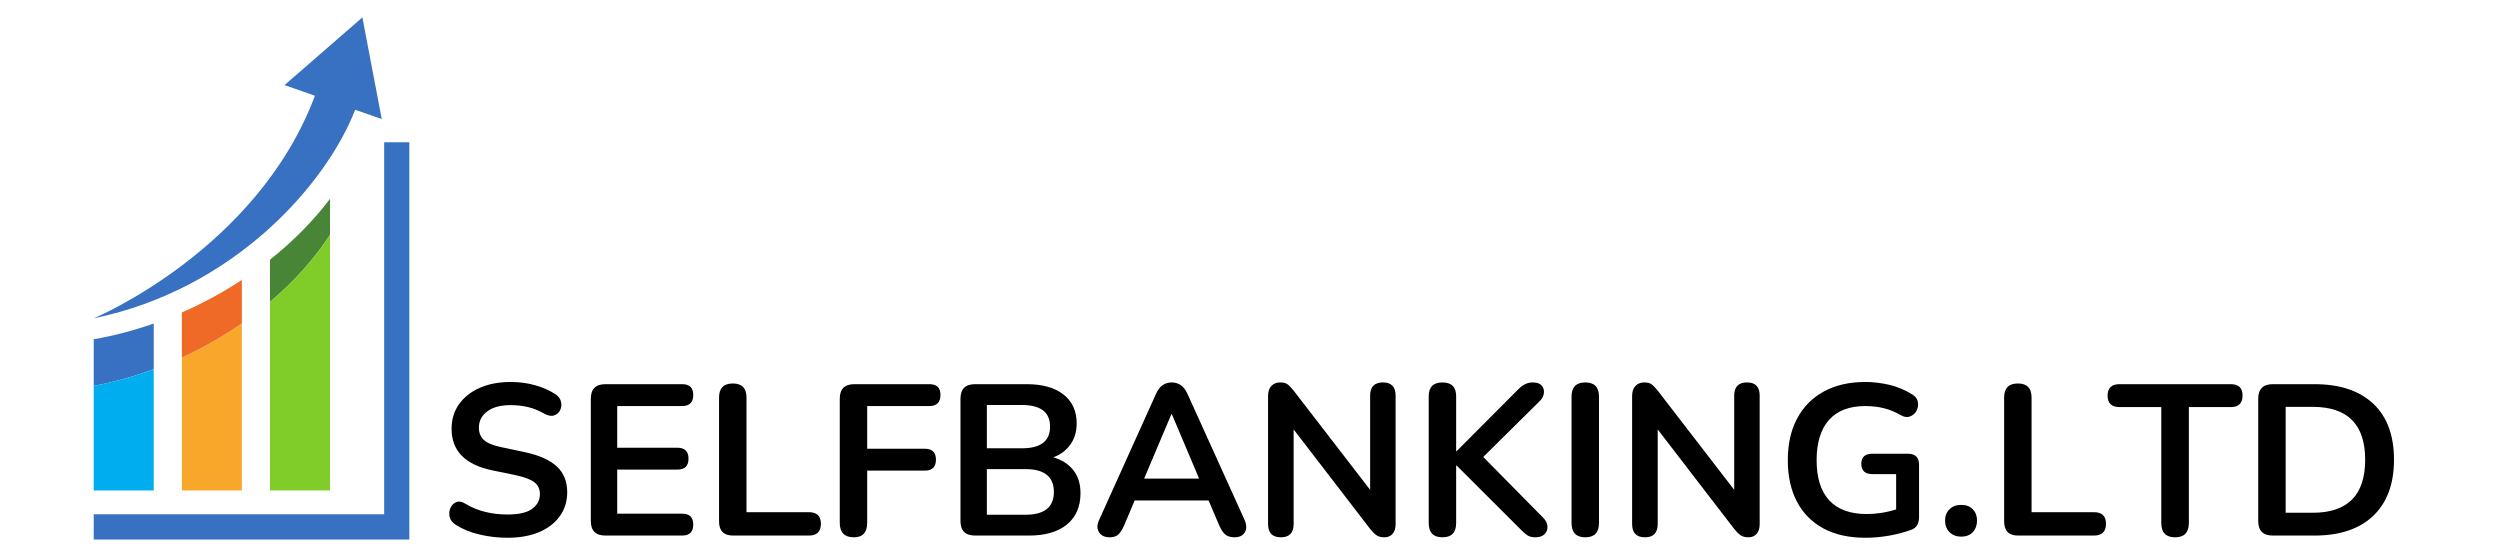<svg xmlns="http://www.w3.org/2000/svg" width="337.5" viewBox="0 0 337.5 75" height="75" version="1.0"><defs><clipPath id="a"><path d="M 12.57 2.344 L 52 2.344 L 52 43 L 12.57 43 Z M 12.57 2.344"/></clipPath><clipPath id="b"><path d="M 12.57 43 L 21 43 L 21 53 L 12.57 53 Z M 12.57 43"/></clipPath><clipPath id="c"><path d="M 12.57 49 L 21 49 L 21 67 L 12.57 67 Z M 12.57 49"/></clipPath><clipPath id="d"><path d="M 12.57 19 L 55.32 19 L 55.32 72.844 L 12.57 72.844 Z M 12.57 19"/></clipPath></defs><g clip-path="url(#a)"><path fill="#3871C1" d="M 48.922 2.348 L 38.41 11.488 L 42.516 12.922 C 34.691 33.801 12.652 42.973 12.652 42.973 C 31.727 39.039 44.102 24.754 47.945 14.82 L 51.535 16.074 L 48.922 2.348"/></g><path fill="#F9A72B" d="M 24.551 48.27 L 24.551 66.211 L 32.652 66.211 L 32.652 43.664 C 30.496 45.156 28.168 46.527 25.676 47.738 C 25.301 47.922 24.926 48.098 24.551 48.27"/><path fill="#EE6A26" d="M 26.633 41.219 C 25.941 41.555 25.246 41.875 24.551 42.18 L 24.551 48.27 C 24.926 48.098 25.301 47.922 25.676 47.738 C 28.168 46.527 30.496 45.156 32.652 43.664 L 32.652 37.793 C 30.746 39.043 28.734 40.195 26.633 41.219"/><path fill="#498536" d="M 44.551 31.703 L 44.551 26.84 C 42.328 29.785 39.59 32.562 36.449 35.055 L 36.449 40.758 C 39.742 37.973 42.477 34.898 44.551 31.703"/><path fill="#80CC28" d="M 36.449 40.758 L 36.449 66.211 L 44.551 66.211 L 44.551 31.703 C 42.477 34.898 39.742 37.973 36.449 40.758"/><g clip-path="url(#b)"><path fill="#3871C1" d="M 12.652 45.801 L 12.652 52.094 C 15.316 51.594 18.035 50.848 20.754 49.844 L 20.754 43.676 C 18.062 44.621 15.348 45.332 12.652 45.801"/></g><g clip-path="url(#c)"><path fill="#00ADEF" d="M 12.652 66.211 L 20.754 66.211 L 20.754 49.844 C 18.035 50.848 15.316 51.594 12.652 52.094 L 12.652 66.211"/></g><g clip-path="url(#d)"><path fill="#3871C1" d="M 51.863 19.207 L 51.863 69.422 L 12.652 69.422 L 12.652 72.84 L 55.262 72.84 L 55.262 19.207 L 51.863 19.207"/></g><g><g><g><path d="M 9.281 0.297 C 7.988 0.297 6.727 0.148 5.5 -0.141 C 4.27 -0.43 3.203 -0.867 2.297 -1.453 C 1.848 -1.742 1.57 -2.098 1.469 -2.516 C 1.375 -2.941 1.41 -3.344 1.578 -3.719 C 1.742 -4.102 2.004 -4.367 2.359 -4.516 C 2.723 -4.66 3.133 -4.586 3.594 -4.297 C 4.445 -3.785 5.348 -3.414 6.297 -3.188 C 7.242 -2.957 8.238 -2.844 9.281 -2.844 C 10.812 -2.844 11.922 -3.098 12.609 -3.609 C 13.305 -4.117 13.656 -4.781 13.656 -5.594 C 13.656 -6.27 13.41 -6.801 12.922 -7.188 C 12.43 -7.57 11.582 -7.895 10.375 -8.156 L 7.188 -8.812 C 3.551 -9.582 1.734 -11.445 1.734 -14.406 C 1.734 -15.688 2.07 -16.801 2.75 -17.75 C 3.426 -18.695 4.363 -19.43 5.562 -19.953 C 6.758 -20.473 8.145 -20.734 9.719 -20.734 C 10.875 -20.734 11.973 -20.586 13.016 -20.297 C 14.066 -20.004 15.004 -19.582 15.828 -19.031 C 16.211 -18.758 16.441 -18.422 16.516 -18.016 C 16.598 -17.617 16.551 -17.25 16.375 -16.906 C 16.207 -16.57 15.938 -16.344 15.562 -16.219 C 15.188 -16.094 14.742 -16.176 14.234 -16.469 C 13.523 -16.875 12.801 -17.164 12.062 -17.344 C 11.332 -17.52 10.539 -17.609 9.688 -17.609 C 8.352 -17.609 7.305 -17.328 6.547 -16.766 C 5.797 -16.203 5.422 -15.469 5.422 -14.562 C 5.422 -13.863 5.648 -13.305 6.109 -12.891 C 6.578 -12.473 7.375 -12.148 8.5 -11.922 L 11.656 -11.25 C 13.57 -10.844 15 -10.203 15.938 -9.328 C 16.875 -8.461 17.344 -7.305 17.344 -5.859 C 17.344 -4.641 17.016 -3.566 16.359 -2.641 C 15.703 -1.711 14.77 -0.988 13.562 -0.469 C 12.352 0.039 10.926 0.297 9.281 0.297 Z M 9.281 0.297" transform="translate(59.23 72.301)"/></g></g></g><g><g><g><path d="M 4.203 0 C 2.891 0 2.234 -0.656 2.234 -1.969 L 2.234 -18.469 C 2.234 -19.781 2.891 -20.438 4.203 -20.438 L 14.562 -20.438 C 15.562 -20.438 16.062 -19.957 16.062 -19 C 16.062 -17.988 15.562 -17.484 14.562 -17.484 L 5.797 -17.484 L 5.797 -11.859 L 13.922 -11.859 C 14.922 -11.859 15.422 -11.363 15.422 -10.375 C 15.422 -9.395 14.922 -8.906 13.922 -8.906 L 5.797 -8.906 L 5.797 -2.953 L 14.562 -2.953 C 15.562 -2.953 16.062 -2.461 16.062 -1.484 C 16.062 -0.492 15.562 0 14.562 0 Z M 4.203 0" transform="translate(77.527 72.301)"/></g></g></g><g><g><g><path d="M 4.125 0 C 2.863 0 2.234 -0.633 2.234 -1.906 L 2.234 -18.641 C 2.234 -19.898 2.852 -20.531 4.094 -20.531 C 5.32 -20.531 5.938 -19.898 5.938 -18.641 L 5.938 -3.156 L 14.359 -3.156 C 15.441 -3.156 15.984 -2.633 15.984 -1.594 C 15.984 -0.531 15.441 0 14.359 0 Z M 4.125 0" transform="translate(94.838 72.301)"/></g></g></g><g><g><g><path d="M 4.141 0.234 C 2.867 0.234 2.234 -0.422 2.234 -1.734 L 2.234 -18.469 C 2.234 -19.781 2.891 -20.438 4.203 -20.438 L 14.328 -20.438 C 15.328 -20.438 15.828 -19.957 15.828 -19 C 15.828 -17.988 15.328 -17.484 14.328 -17.484 L 5.938 -17.484 L 5.938 -11.719 L 13.719 -11.719 C 14.719 -11.719 15.219 -11.234 15.219 -10.266 C 15.219 -9.266 14.719 -8.766 13.719 -8.766 L 5.938 -8.766 L 5.938 -1.734 C 5.938 -0.422 5.336 0.234 4.141 0.234 Z M 4.141 0.234" transform="translate(111.134 72.301)"/></g></g></g><g><g><g><path d="M 4.203 0 C 2.891 0 2.234 -0.656 2.234 -1.969 L 2.234 -18.469 C 2.234 -19.781 2.891 -20.438 4.203 -20.438 L 11.172 -20.438 C 13.316 -20.438 14.977 -19.969 16.156 -19.031 C 17.332 -18.094 17.922 -16.797 17.922 -15.141 C 17.922 -14.035 17.641 -13.086 17.078 -12.297 C 16.516 -11.504 15.742 -10.926 14.766 -10.562 C 15.922 -10.227 16.82 -9.648 17.469 -8.828 C 18.113 -8.004 18.438 -6.969 18.438 -5.719 C 18.438 -3.895 17.82 -2.484 16.594 -1.484 C 15.375 -0.492 13.672 0 11.484 0 Z M 5.797 -11.781 L 10.531 -11.781 C 13.062 -11.781 14.328 -12.754 14.328 -14.703 C 14.328 -16.648 13.062 -17.625 10.531 -17.625 L 5.797 -17.625 Z M 5.797 -2.812 L 11.016 -2.812 C 13.566 -2.812 14.844 -3.836 14.844 -5.891 C 14.844 -7.941 13.566 -8.969 11.016 -8.969 L 5.797 -8.969 Z M 5.797 -2.812" transform="translate(127.43 72.301)"/></g></g></g><g><g><g><path d="M 2.438 0.234 C 1.758 0.234 1.273 0.004 0.984 -0.453 C 0.691 -0.922 0.703 -1.484 1.016 -2.141 L 8.672 -19.109 C 8.922 -19.672 9.223 -20.07 9.578 -20.312 C 9.941 -20.551 10.352 -20.672 10.812 -20.672 C 11.258 -20.672 11.66 -20.551 12.016 -20.312 C 12.379 -20.07 12.688 -19.672 12.938 -19.109 L 20.625 -2.141 C 20.926 -1.461 20.941 -0.895 20.672 -0.438 C 20.398 0.008 19.938 0.234 19.281 0.234 C 18.738 0.234 18.316 0.102 18.016 -0.156 C 17.723 -0.414 17.457 -0.816 17.219 -1.359 L 15.781 -4.734 L 5.797 -4.734 L 4.375 -1.359 C 4.125 -0.797 3.863 -0.391 3.594 -0.141 C 3.32 0.109 2.938 0.234 2.438 0.234 Z M 10.766 -16.406 L 7.078 -7.688 L 14.5 -7.688 L 10.812 -16.406 Z M 10.766 -16.406" transform="translate(147.38 72.301)"/></g></g></g><g><g><g><path d="M 3.969 0.234 C 2.812 0.234 2.234 -0.363 2.234 -1.562 L 2.234 -18.828 C 2.234 -19.422 2.379 -19.875 2.672 -20.188 C 2.973 -20.508 3.367 -20.672 3.859 -20.672 C 4.305 -20.672 4.641 -20.586 4.859 -20.422 C 5.078 -20.266 5.344 -19.992 5.656 -19.609 L 16.016 -6.172 L 16.016 -18.906 C 16.016 -20.082 16.594 -20.672 17.75 -20.672 C 18.883 -20.672 19.453 -20.082 19.453 -18.906 L 19.453 -1.516 C 19.453 -0.973 19.316 -0.547 19.047 -0.234 C 18.773 0.078 18.41 0.234 17.953 0.234 C 17.504 0.234 17.148 0.145 16.891 -0.031 C 16.629 -0.207 16.344 -0.488 16.031 -0.875 L 5.688 -14.328 L 5.688 -1.562 C 5.688 -0.363 5.113 0.234 3.969 0.234 Z M 3.969 0.234" transform="translate(168.953 72.301)"/></g></g></g><g><g><g><path d="M 4.094 0.234 C 2.852 0.234 2.234 -0.406 2.234 -1.688 L 2.234 -18.797 C 2.234 -20.047 2.852 -20.672 4.094 -20.672 C 5.32 -20.672 5.938 -20.047 5.938 -18.797 L 5.938 -11.391 L 6 -11.391 L 14.328 -19.75 C 14.641 -20.062 14.945 -20.289 15.25 -20.438 C 15.562 -20.594 15.91 -20.672 16.297 -20.672 C 16.859 -20.672 17.258 -20.523 17.5 -20.234 C 17.738 -19.953 17.832 -19.613 17.781 -19.219 C 17.738 -18.832 17.551 -18.477 17.219 -18.156 L 9.594 -10.609 L 17.625 -2.469 C 18.031 -2.082 18.242 -1.676 18.266 -1.25 C 18.285 -0.82 18.156 -0.469 17.875 -0.188 C 17.594 0.094 17.18 0.234 16.641 0.234 C 16.18 0.234 15.812 0.141 15.531 -0.047 C 15.25 -0.242 14.926 -0.531 14.562 -0.906 L 6 -9.453 L 5.938 -9.453 L 5.938 -1.688 C 5.938 -0.406 5.32 0.234 4.094 0.234 Z M 4.094 0.234" transform="translate(190.642 72.301)"/></g></g></g><g><g><g><path d="M 4.094 0.234 C 2.852 0.234 2.234 -0.406 2.234 -1.688 L 2.234 -18.766 C 2.234 -20.035 2.852 -20.672 4.094 -20.672 C 5.32 -20.672 5.938 -20.035 5.938 -18.766 L 5.938 -1.688 C 5.938 -0.406 5.32 0.234 4.094 0.234 Z M 4.094 0.234" transform="translate(209.925 72.301)"/></g></g></g><g><g><g><path d="M 3.969 0.234 C 2.812 0.234 2.234 -0.363 2.234 -1.562 L 2.234 -18.828 C 2.234 -19.422 2.379 -19.875 2.672 -20.188 C 2.973 -20.508 3.367 -20.672 3.859 -20.672 C 4.305 -20.672 4.641 -20.586 4.859 -20.422 C 5.078 -20.266 5.344 -19.992 5.656 -19.609 L 16.016 -6.172 L 16.016 -18.906 C 16.016 -20.082 16.594 -20.672 17.75 -20.672 C 18.883 -20.672 19.453 -20.082 19.453 -18.906 L 19.453 -1.516 C 19.453 -0.973 19.316 -0.547 19.047 -0.234 C 18.773 0.078 18.41 0.234 17.953 0.234 C 17.504 0.234 17.148 0.145 16.891 -0.031 C 16.629 -0.207 16.344 -0.488 16.031 -0.875 L 5.688 -14.328 L 5.688 -1.562 C 5.688 -0.363 5.113 0.234 3.969 0.234 Z M 3.969 0.234" transform="translate(218.102 72.301)"/></g></g></g><g><g><g><path d="M 12.062 0.297 C 9.801 0.297 7.891 -0.129 6.328 -0.984 C 4.773 -1.836 3.594 -3.047 2.781 -4.609 C 1.969 -6.172 1.562 -8.023 1.562 -10.172 C 1.562 -12.336 1.977 -14.207 2.812 -15.781 C 3.645 -17.363 4.844 -18.582 6.406 -19.438 C 7.977 -20.301 9.852 -20.734 12.031 -20.734 C 13.113 -20.734 14.203 -20.602 15.297 -20.344 C 16.391 -20.082 17.422 -19.645 18.391 -19.031 C 18.816 -18.77 19.062 -18.43 19.125 -18.016 C 19.195 -17.609 19.133 -17.219 18.938 -16.844 C 18.738 -16.477 18.445 -16.223 18.062 -16.078 C 17.676 -15.93 17.254 -15.992 16.797 -16.266 C 16.055 -16.691 15.305 -17 14.547 -17.188 C 13.797 -17.383 12.957 -17.484 12.031 -17.484 C 9.863 -17.484 8.223 -16.852 7.109 -15.594 C 6.004 -14.344 5.453 -12.535 5.453 -10.172 C 5.453 -7.797 6.02 -5.988 7.156 -4.75 C 8.301 -3.52 9.992 -2.906 12.234 -2.906 C 12.867 -2.906 13.52 -2.957 14.188 -3.062 C 14.863 -3.164 15.531 -3.32 16.188 -3.531 L 16.188 -8.297 L 12.984 -8.297 C 11.984 -8.297 11.484 -8.758 11.484 -9.688 C 11.484 -10.594 11.984 -11.047 12.984 -11.047 L 17.781 -11.047 C 18.781 -11.047 19.281 -10.547 19.281 -9.547 L 19.281 -2.5 C 19.281 -1.602 18.93 -1.031 18.234 -0.781 C 17.391 -0.469 16.414 -0.207 15.312 0 C 14.207 0.195 13.125 0.297 12.062 0.297 Z M 12.062 0.297" transform="translate(239.791 72.301)"/></g></g></g><g><g><g><path d="M 3.625 0.141 C 2.969 0.141 2.441 -0.062 2.047 -0.469 C 1.648 -0.875 1.453 -1.395 1.453 -2.031 C 1.453 -2.645 1.648 -3.148 2.047 -3.547 C 2.441 -3.941 2.969 -4.141 3.625 -4.141 C 4.301 -4.141 4.828 -3.941 5.203 -3.547 C 5.578 -3.148 5.766 -2.645 5.766 -2.031 C 5.766 -1.395 5.578 -0.875 5.203 -0.469 C 4.828 -0.062 4.301 0.141 3.625 0.141 Z M 3.625 0.141" transform="translate(261.132 72.301)"/></g></g></g><g><g><g><path d="M 4.125 0 C 2.863 0 2.234 -0.633 2.234 -1.906 L 2.234 -18.641 C 2.234 -19.898 2.852 -20.531 4.094 -20.531 C 5.32 -20.531 5.938 -19.898 5.938 -18.641 L 5.938 -3.156 L 14.359 -3.156 C 15.441 -3.156 15.984 -2.633 15.984 -1.594 C 15.984 -0.531 15.441 0 14.359 0 Z M 4.125 0" transform="translate(268.324 72.301)"/></g></g></g><g><g><g><path d="M 9.016 0.234 C 7.773 0.234 7.156 -0.406 7.156 -1.688 L 7.156 -17.344 L 1.516 -17.344 C 0.441 -17.344 -0.094 -17.863 -0.094 -18.906 C -0.094 -19.926 0.441 -20.438 1.516 -20.438 L 16.531 -20.438 C 17.594 -20.438 18.125 -19.926 18.125 -18.906 C 18.125 -17.863 17.594 -17.344 16.531 -17.344 L 10.875 -17.344 L 10.875 -1.688 C 10.875 -0.406 10.254 0.234 9.016 0.234 Z M 9.016 0.234" transform="translate(284.62 72.301)"/></g></g></g><g><g><g><path d="M 4.203 0 C 2.891 0 2.234 -0.656 2.234 -1.969 L 2.234 -18.469 C 2.234 -19.781 2.891 -20.438 4.203 -20.438 L 9.828 -20.438 C 13.254 -20.438 15.898 -19.555 17.766 -17.797 C 19.629 -16.047 20.562 -13.523 20.562 -10.234 C 20.562 -6.973 19.629 -4.453 17.766 -2.672 C 15.898 -0.891 13.254 0 9.828 0 Z M 5.938 -3.078 L 9.594 -3.078 C 14.312 -3.078 16.672 -5.461 16.672 -10.234 C 16.672 -14.992 14.312 -17.375 9.594 -17.375 L 5.938 -17.375 Z M 5.938 -3.078" transform="translate(302.626 72.301)"/></g></g></g></svg>